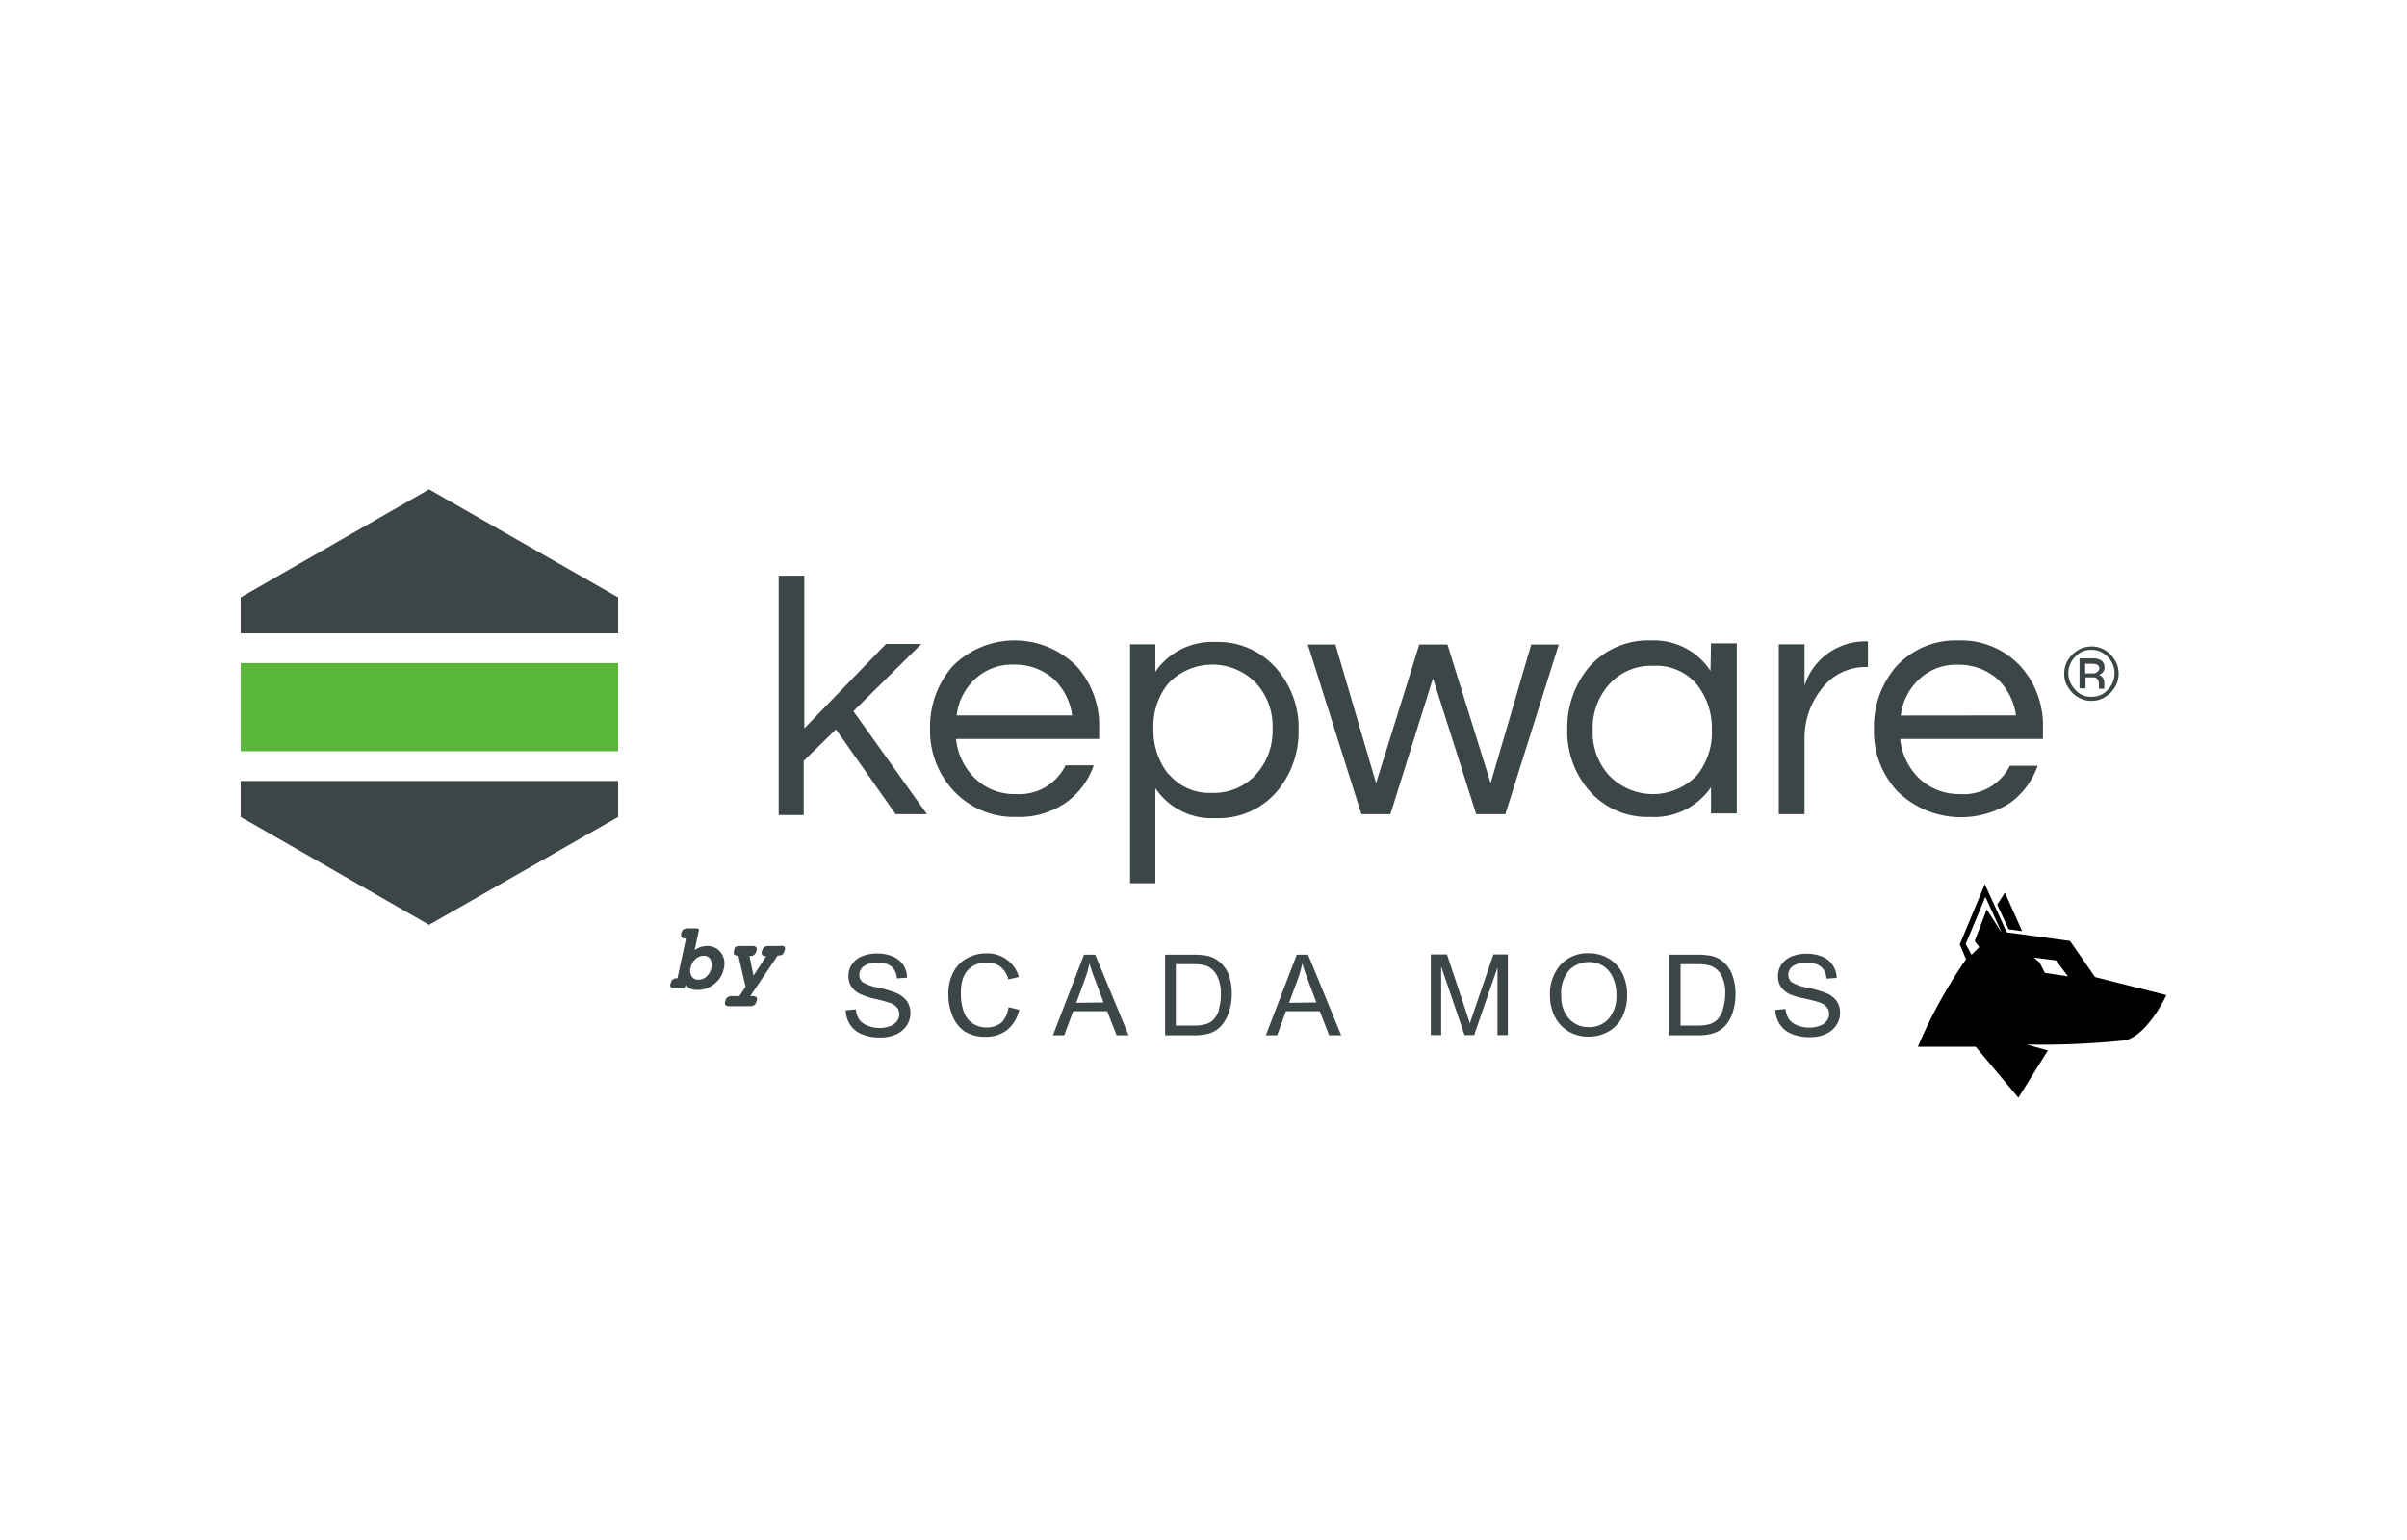 <svg xmlns="http://www.w3.org/2000/svg" width="200" height="128">
	<path fill="#5bb73b" d="M51.36 62.44H20v-7.33h31.36v7.33z"/>
	<path fill="#3d4647" d="M76.56 53.52h-2.94l-6.79 7.02V47.85H64.7v19.89h2.08v-4.5l2.68-2.62 4.96 7.05h2.6l-6.11-8.56 5.65-5.59zm7.87 14.38a6.8 6.8 0 0 0 4.11-1.17 6.31 6.31 0 0 0 2.34-3.12h-2.34A4.28 4.28 0 0 1 84.43 66 4.7 4.7 0 0 1 81 64.68a5.29 5.29 0 0 1-1.56-3.26h11.89v-.85a7.35 7.35 0 0 0-1.88-5.2 7.25 7.25 0 0 0-10.29 0 7.6 7.6 0 0 0-1.88 5.2 7.3 7.3 0 0 0 2 5.2 6.82 6.82 0 0 0 5.15 2.13zM81 56.46a4.48 4.48 0 0 1 3.25-1.22 4.85 4.85 0 0 1 3.33 1.22 5.14 5.14 0 0 1 1.51 3h-9.6a4.84 4.84 0 0 1 1.51-3zm25 9.44a7.68 7.68 0 0 0 1.9-5.2 7.47 7.47 0 0 0-1.9-5.2 6.38 6.38 0 0 0-5-2.14 5.73 5.73 0 0 0-5 2.47v-2.28h-2.1v19.86H96v-7.9a5.64 5.64 0 0 0 5 2.49 6.38 6.38 0 0 0 5-2.1zm-8.92-1.56a5.83 5.83 0 0 1-1.24-3.77 5.6 5.6 0 0 1 1.24-3.77 5.06 5.06 0 0 1 7.31 0 5.32 5.32 0 0 1 1.35 3.77 5.42 5.42 0 0 1-1.35 3.77 4.71 4.71 0 0 1-3.67 1.56 4.39 4.39 0 0 1-3.6-1.56zm25.58 3.33h2.42l4.44-14.1h-2.29l-3.37 11.52-3.59-11.52h-2.34l-3.59 11.52-3.38-11.52h-2.29l4.45 14.1h2.41l3.54-11.29 3.59 11.29zm19.47-11.91a5.64 5.64 0 0 0-4.94-2.53 6.54 6.54 0 0 0-5.09 2.14 7.78 7.78 0 0 0-1.87 5.2 7.46 7.46 0 0 0 1.87 5.2 6.38 6.38 0 0 0 5 2.13 5.71 5.71 0 0 0 5.07-2.47v2.18h2.14V53.47h-2.14zM141 64.44a5.06 5.06 0 0 1-7.31 0 5.32 5.32 0 0 1-1.35-3.77 5.42 5.42 0 0 1 1.35-3.77 4.67 4.67 0 0 1 3.67-1.56A4.39 4.39 0 0 1 141 56.9a5.8 5.8 0 0 1 1.24 3.77 5.64 5.64 0 0 1-1.24 3.77zm11.87-10.69a5.19 5.19 0 0 0-2.93 3.25v-3.45h-2.14v14.12h2.14v-6.19a6.55 6.55 0 0 1 1.37-4.16 4.57 4.57 0 0 1 3.69-1.88h.21v-2.13h-.08a5.17 5.17 0 0 0-2.26.44zm9.86-.52a6.7 6.7 0 0 0-5.15 2.14 7.64 7.64 0 0 0-1.87 5.2 7.3 7.3 0 0 0 1.95 5.2 7.57 7.57 0 0 0 9.31 1 6.43 6.43 0 0 0 2.34-3.12H167a4.29 4.29 0 0 1-4.14 2.35 4.81 4.81 0 0 1-3.41-1.32 5.29 5.29 0 0 1-1.56-3.26h11.86v-.85a7.34 7.34 0 0 0-1.87-5.2 6.7 6.7 0 0 0-5.15-2.14zm-4.79 6.24a4.84 4.84 0 0 1 1.51-3 4.48 4.48 0 0 1 3.25-1.22 4.89 4.89 0 0 1 3.3 1.21 5.14 5.14 0 0 1 1.51 3zM20 49.65v2.99h31.36v-2.99l-15.71-8.98L20 49.65zm0 18.25 15.65 8.97 15.71-8.97v-2.99H20v2.99zm155.86-12.79a2.9 2.9 0 0 0-.49-.71 2.19 2.19 0 0 0-.71-.49 2 2 0 0 0-.88-.18 2.51 2.51 0 0 0-.88.18 2.9 2.9 0 0 0-.71.49 2.57 2.57 0 0 0-.49.71 2 2 0 0 0-.18.88 2 2 0 0 0 .18.88 2.9 2.9 0 0 0 .49.71 2.57 2.57 0 0 0 .71.49 2 2 0 0 0 .88.18 2 2 0 0 0 .88-.18 2.9 2.9 0 0 0 .71-.49 2.57 2.57 0 0 0 .49-.71 2.24 2.24 0 0 0 0-1.76zm-.31 1.61a2.19 2.19 0 0 1-.42.62 1.73 1.73 0 0 1-1.35.57 1.66 1.66 0 0 1-1.35-.59 2.24 2.24 0 0 1-.42-.63 1.91 1.91 0 0 1 .42-2.1 1.74 1.74 0 0 1 1.35-.58 1.86 1.86 0 0 1 1.35.58 2.19 2.19 0 0 1 .42.62 1.9 1.9 0 0 1 .15.75 2 2 0 0 1-.15.76z"/>
	<path fill="#3d4647" d="M174.74 55.86a.61.61 0 0 0 .13-.39.78.78 0 0 0-.23-.55 1.24 1.24 0 0 0-.78-.2h-1.07v2.49h.5v-.91h.62a.43.43 0 0 1 .44.26 1.55 1.55 0 0 1 .05.42v.26h.45v-.55a.67.67 0 0 0-.44-.6.6.6 0 0 0 .33-.23zm-.47 0a.72.72 0 0 1-.44.11h-.57v-.8h.55a1 1 0 0 1 .49.1.34.34 0 0 1 .13.29.3.3 0 0 1-.16.27zM58.75 78.63a1.76 1.76 0 0 0-.55.09 1.82 1.82 0 0 0-.48.25l.33-1.56a.23.23 0 0 0 0-.19s-.08-.06-.16-.06h-.71a.71.71 0 0 0-.4.1.58.58 0 0 0-.18.33.35.35 0 0 0 .05.31.34.34 0 0 0 .29.11H57l-.71 3.3h-.06a.5.5 0 0 0-.33.11.5.5 0 0 0-.17.31.35.35 0 0 0 0 .32.46.46 0 0 0 .35.1h.58a.44.44 0 0 0 .18 0 .2.2 0 0 0 .08-.12l.06-.26a.76.76 0 0 0 .36.39 1.38 1.38 0 0 0 .61.12 2.13 2.13 0 0 0 1.4-.5 2.08 2.08 0 0 0 .78-1.24 1.57 1.57 0 0 0-.22-1.35 1.37 1.37 0 0 0-1.16-.56zm.36 1.8a1.34 1.34 0 0 1-.39.72 1 1 0 0 1-.69.28.63.63 0 0 1-.56-.28.93.93 0 0 1-.09-.72 1.33 1.33 0 0 1 .4-.71 1 1 0 0 1 .68-.28.61.61 0 0 1 .56.28.89.89 0 0 1 .09.71zm5.68-1.8h-.9a.66.66 0 0 0-.39.09.51.51 0 0 0-.18.32.37.37 0 0 0 0 .32.35.35 0 0 0 .29.1h.06l-1.06 1.63-.34-1.63h.06a.48.48 0 0 0 .33-.1.53.53 0 0 0 .18-.32.34.34 0 0 0 0-.31.46.46 0 0 0-.35-.1h-1a.72.72 0 0 0-.4.09.55.55 0 0 0-.09.28.37.37 0 0 0 0 .32.34.34 0 0 0 .29.1h.06l.6 2.6-.52.77h-.59a.63.63 0 0 0-.39.1.48.48 0 0 0-.18.32.35.35 0 0 0 0 .32.46.46 0 0 0 .35.1h1.67a.61.61 0 0 0 .39-.1.51.51 0 0 0 .18-.32.33.33 0 0 0 0-.32.46.46 0 0 0-.35-.1h-.17l2.28-3.37h.06a.53.53 0 0 0 .34-.1.58.58 0 0 0 .17-.32.34.34 0 0 0 0-.31.46.46 0 0 0-.4-.06zm9.64 3.89a9.39 9.39 0 0 0-1.43-.43 3.64 3.64 0 0 1-1.34-.47.79.79 0 0 1-.26-.6.9.9 0 0 1 .37-.71 1.87 1.87 0 0 1 1.12-.31 1.78 1.78 0 0 1 1.17.32 1.38 1.38 0 0 1 .46 1l.85-.06a2 2 0 0 0-.32-1.06 2 2 0 0 0-.88-.71 3.36 3.36 0 0 0-1.31-.24 3.25 3.25 0 0 0-1.23.23 1.84 1.84 0 0 0-.84.67 1.66 1.66 0 0 0-.29 1 1.6 1.6 0 0 0 .23.84 1.93 1.93 0 0 0 .72.62 6.41 6.41 0 0 0 1.29.42 11.81 11.81 0 0 1 1.19.32 1.32 1.32 0 0 1 .61.4.89.89 0 0 1 .18.55.91.91 0 0 1-.19.57 1.23 1.23 0 0 1-.58.42 2.44 2.44 0 0 1-.89.15 2.59 2.59 0 0 1-1-.2 1.54 1.54 0 0 1-.68-.52 1.94 1.94 0 0 1-.27-.83l-.84.08a2.26 2.26 0 0 0 .37 1.2 2.1 2.1 0 0 0 1 .8 3.82 3.82 0 0 0 1.53.26 3 3 0 0 0 1.29-.26 2 2 0 0 0 .88-.74 1.84 1.84 0 0 0 .31-1 1.74 1.74 0 0 0-.28-1 2.12 2.12 0 0 0-.94-.71zM83.21 85a2 2 0 0 1-1.21.4 2.17 2.17 0 0 1-1.14-.31 1.9 1.9 0 0 1-.78-1 4.29 4.29 0 0 1-.24-1.5 4 4 0 0 1 .16-1.23 2 2 0 0 1 .72-1A2.24 2.24 0 0 1 82 80a1.75 1.75 0 0 1 1.11.34 2 2 0 0 1 .68 1.06l.87-.2a2.68 2.68 0 0 0-1-1.44 2.73 2.73 0 0 0-1.7-.52 3.3 3.3 0 0 0-1.62.41 2.77 2.77 0 0 0-1.14 1.18 3.92 3.92 0 0 0-.4 1.83 4.52 4.52 0 0 0 .36 1.8 2.72 2.72 0 0 0 1 1.27 3.13 3.13 0 0 0 1.76.44 2.76 2.76 0 0 0 1.77-.57 3 3 0 0 0 1-1.67l-.89-.22a2.25 2.25 0 0 1-.59 1.29zm6.86-5.65-2.58 6.7h.94l.74-2H92l.78 2h1L91 79.35zm-.64 4 .73-2a7.41 7.41 0 0 0 .36-1.28c.11.37.26.83.48 1.39l.7 1.86zm11.87-3.43a2.35 2.35 0 0 0-1-.48 5.91 5.91 0 0 0-1.19-.09h-2.3v6.7h2.42a5.05 5.05 0 0 0 1.08-.11 2.27 2.27 0 0 0 1.41-1 3.5 3.5 0 0 0 .45-1 4.72 4.72 0 0 0 .18-1.36 4.61 4.61 0 0 0-.26-1.59 2.79 2.79 0 0 0-.79-1.07zm0 4a2.19 2.19 0 0 1-.49.85 1.59 1.59 0 0 1-.6.35 3.57 3.57 0 0 1-1 .12H97.7v-5.1h1.41a3.44 3.44 0 0 1 1.14.14 1.71 1.71 0 0 1 .84.75 3.14 3.14 0 0 1 .35 1.62 4.1 4.1 0 0 1-.18 1.29zm6.45-4.57-2.57 6.7h.94l.73-2h2.81l.78 2h1l-2.75-6.7zm-.64 4 .74-2a9.76 9.76 0 0 0 .36-1.28c.1.37.26.83.47 1.39l.7 1.86zm15.38.65-.36 1.07c-.06-.21-.17-.55-.32-1l-1.58-4.74h-1.34v6.7h.86v-5.7l1.94 5.7h.8l1.94-5.61v5.61h.86v-6.7h-1.2zm11.18-4.33a3.25 3.25 0 0 0-1.67-.44 3.05 3.05 0 0 0-2.32.94 3.68 3.68 0 0 0-.89 2.62 3.88 3.88 0 0 0 .38 1.67 3 3 0 0 0 1.13 1.25 3.21 3.21 0 0 0 1.69.45 3.26 3.26 0 0 0 1.63-.41 2.87 2.87 0 0 0 1.17-1.22 4 4 0 0 0 .41-1.82 4 4 0 0 0-.39-1.8 2.91 2.91 0 0 0-1.14-1.24zm0 5a2.13 2.13 0 0 1-1.65.7 2.17 2.17 0 0 1-1.64-.69 2.71 2.71 0 0 1-.65-1.91 2.9 2.9 0 0 1 .68-2.16 2.32 2.32 0 0 1 2.82-.31 2.17 2.17 0 0 1 .81 1 3.46 3.46 0 0 1 .27 1.42 2.84 2.84 0 0 1-.67 1.98zm9.49-4.75a2.25 2.25 0 0 0-1-.48 5.91 5.91 0 0 0-1.19-.09h-2.31v6.7h2.42a4.89 4.89 0 0 0 1.07-.11 2.44 2.44 0 0 0 .8-.34 2.21 2.21 0 0 0 .61-.61 3.24 3.24 0 0 0 .46-1 4.72 4.72 0 0 0 .18-1.36 4.61 4.61 0 0 0-.26-1.59 2.72 2.72 0 0 0-.78-1.12zm0 4a2.19 2.19 0 0 1-.49.85 1.59 1.59 0 0 1-.6.35 3.57 3.57 0 0 1-1 .12h-1.43v-5.1H141a3.51 3.51 0 0 1 1.15.14 1.71 1.71 0 0 1 .85.72 3.14 3.14 0 0 1 .35 1.62 4.1 4.1 0 0 1-.22 1.32zm8.51-1.4a9.75 9.75 0 0 0-1.48-.43 3.64 3.64 0 0 1-1.34-.47.79.79 0 0 1-.26-.6.87.87 0 0 1 .37-.71 1.83 1.83 0 0 1 1.17-.29 1.79 1.79 0 0 1 1.17.32 1.38 1.38 0 0 1 .46 1l.85-.06a1.93 1.93 0 0 0-.33-1.06 1.87 1.87 0 0 0-.87-.71 3.38 3.38 0 0 0-1.32-.24 3.25 3.25 0 0 0-1.23.23 1.89 1.89 0 0 0-.84.67 1.74 1.74 0 0 0-.29 1 1.53 1.53 0 0 0 .24.84 1.93 1.93 0 0 0 .72.62A6 6 0 0 0 150 83c.61.15 1 .25 1.19.32a1.44 1.44 0 0 1 .61.4.89.89 0 0 1 .18.55.91.91 0 0 1-.19.57 1.23 1.23 0 0 1-.58.42 2.5 2.5 0 0 1-.9.15 2.54 2.54 0 0 1-1-.2 1.54 1.54 0 0 1-.68-.52 1.94 1.94 0 0 1-.27-.83l-.84.08a2.18 2.18 0 0 0 .37 1.2 2.1 2.1 0 0 0 1 .8 3.82 3.82 0 0 0 1.53.26 3 3 0 0 0 1.29-.26 2 2 0 0 0 .88-.74 1.83 1.83 0 0 0 .3-1 1.67 1.67 0 0 0-.28-1 2 2 0 0 0-.94-.68z"/>
	<path d="m168.02 77.39-1.12-.15-.95-2.05.64-1 1.43 3.2z"/>
	<path d="m174.08 81.21-2.08-3-5.26-.72-1.82-4-2.08 5 .52 1.24a40.52 40.52 0 0 0-4 7.27h4.8l3.55 4.24 2.45-3.93-1.76-.49a67.79 67.79 0 0 0 8.17-.35c1.88-.41 3.44-3.76 3.44-3.76zm-9-5.63-1 2.63.38.51-.64.64-.49-.9 1.64-3.92 1.36 3zm4.83 5.28-.44-.86-.46-.41 1.82.23 1 1.33z"/>
</svg>
